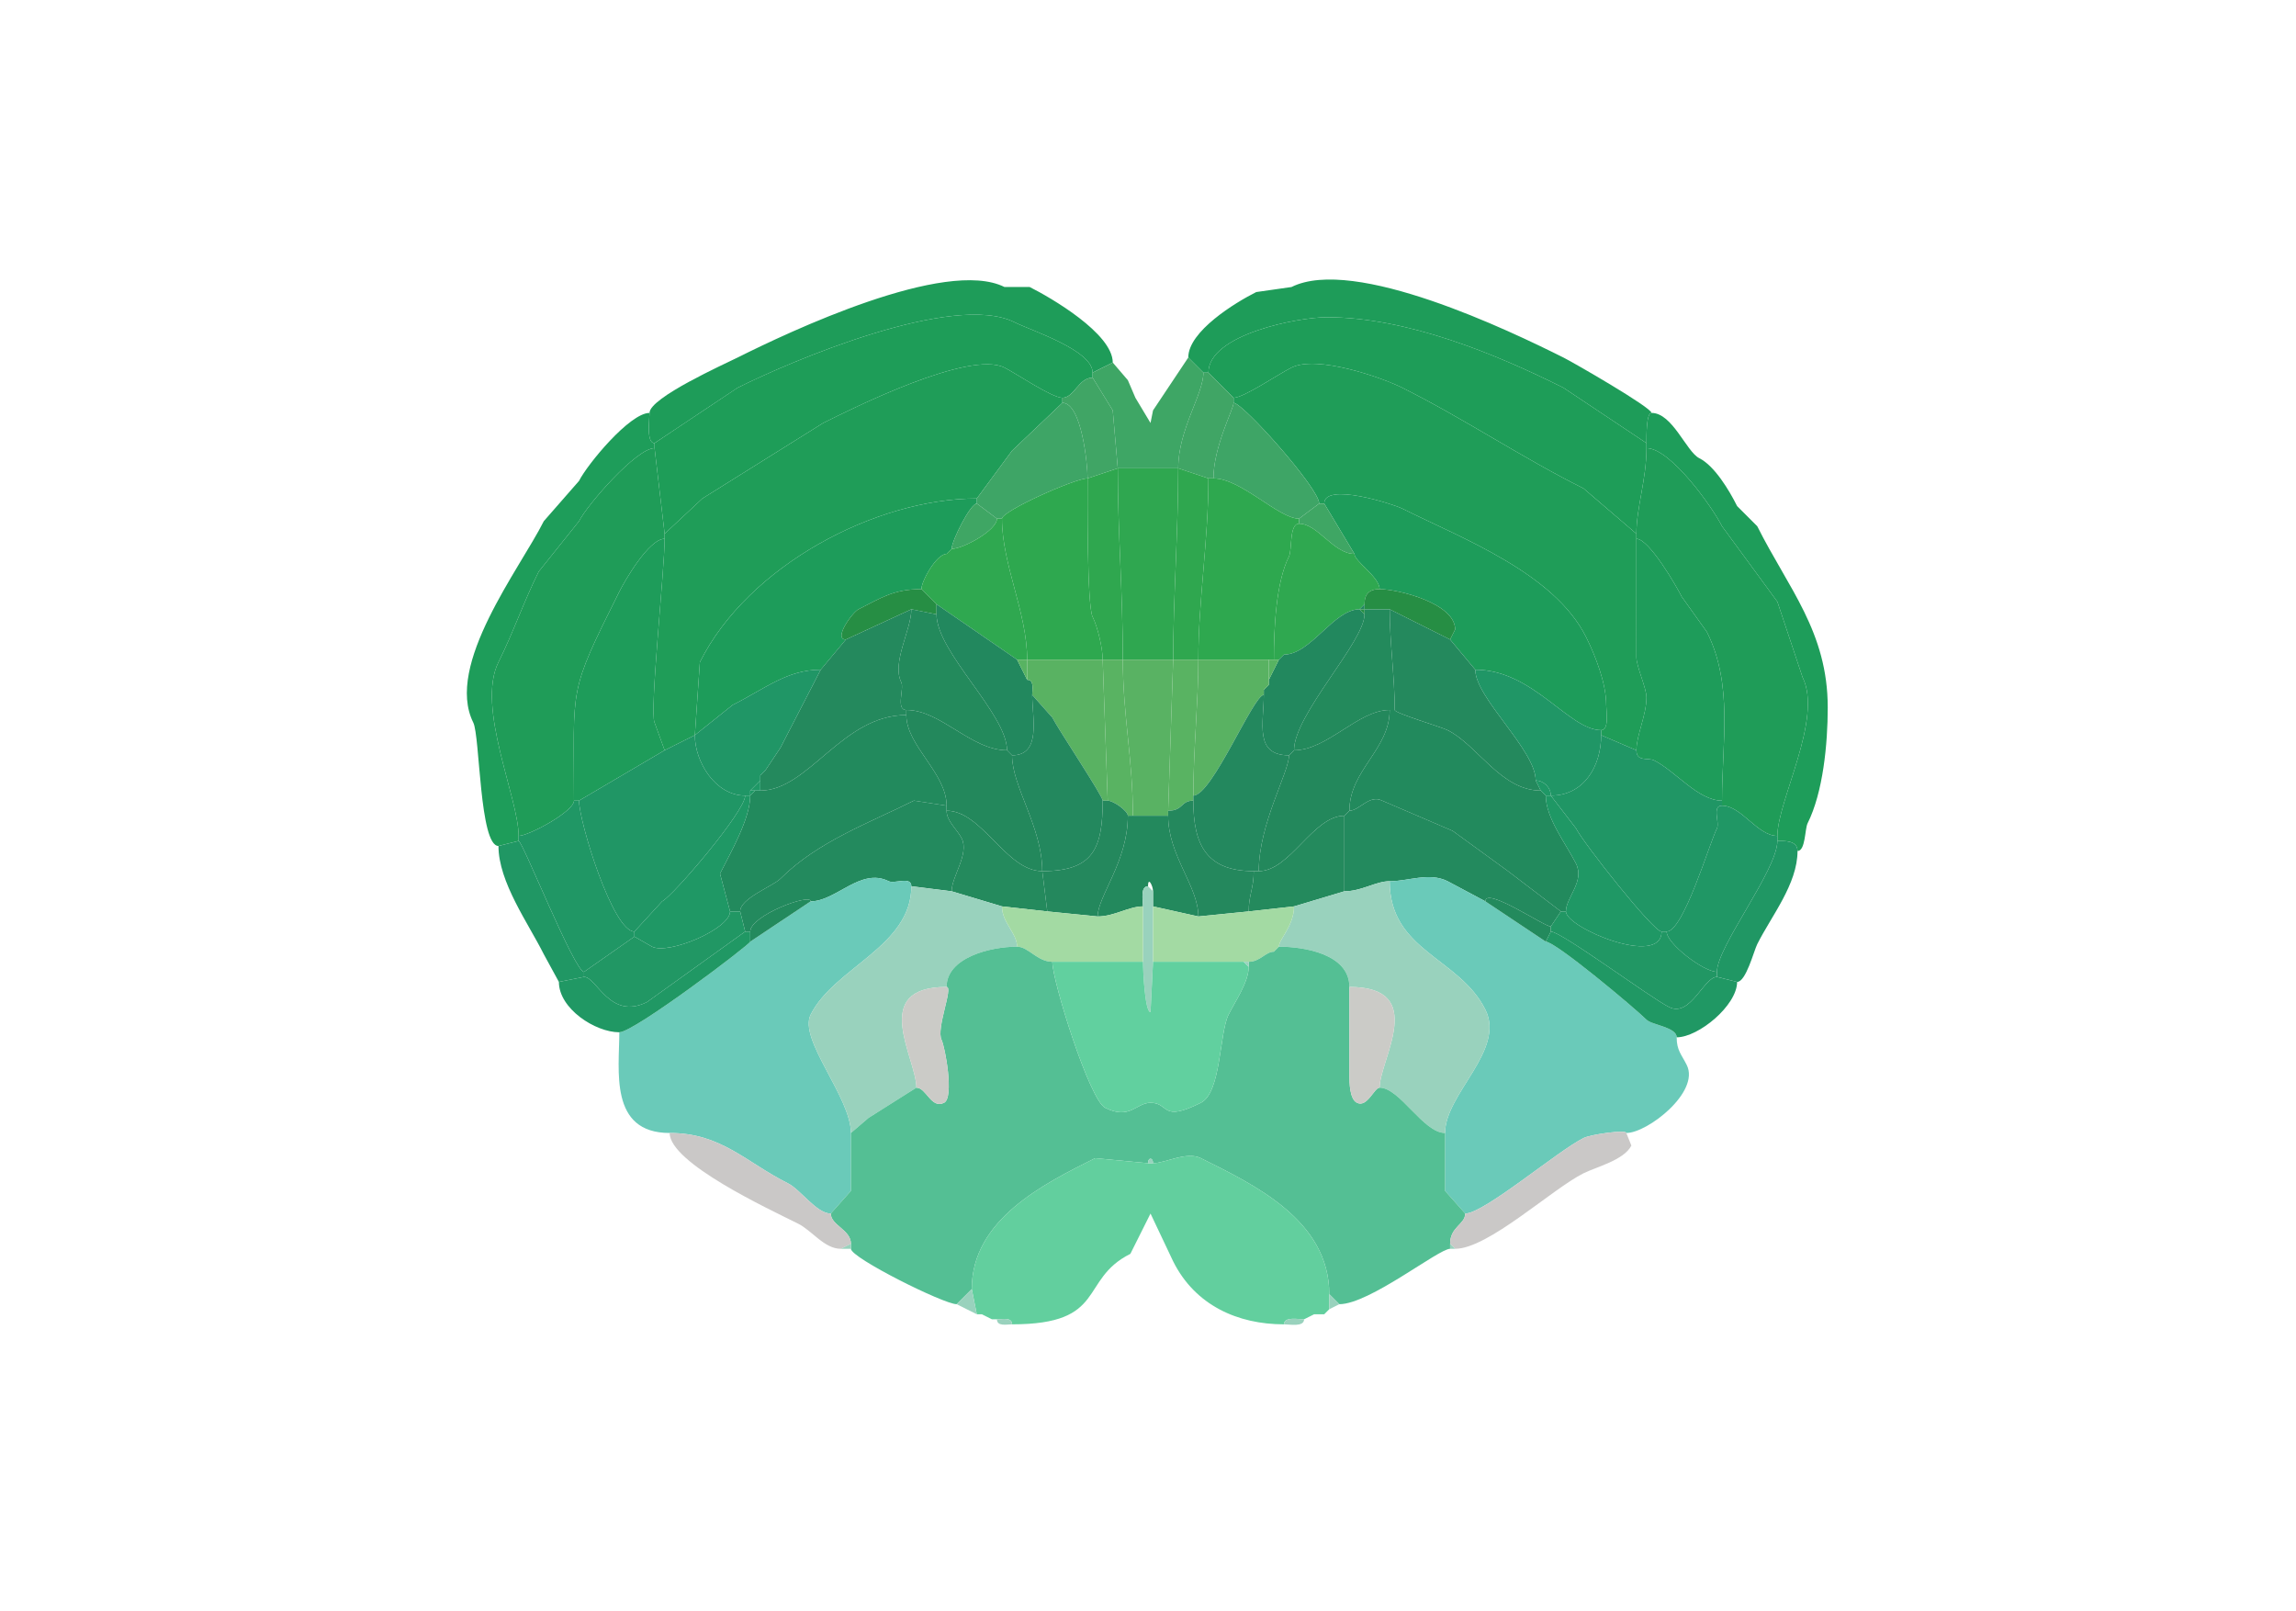 <svg xmlns="http://www.w3.org/2000/svg" viewBox="0 0 456 320"><path fill="#1E9C59" id="MOs1" d="M129 82c0 1.32-.684 6 1 6l16.5-11c10.409-5.204 42.853-19.074 55-13 3.331 1.665 15.5 5.539 15.5 10l4-2c0-5.76-12.321-12.91-16.5-15h-5c-11.71-5.855-42.877 8.939-53 14-2.521 1.26-17.5 7.978-17.5 11ZM328 82c-1.026 0-1 4.357-1 6l-16.5-11c-13.441-6.72-31.056-14-47-14-5.635 0-23.5 3.4-23.5 11h-1l-3-3c0-5.21 9.365-10.932 13.5-13l7-1c12.418-6.209 43.405 8.702 54 14 2.107 1.053 17.5 9.937 17.5 11Z"/><path fill="#1E9D58" id="MOs2/3" d="m130 89 2 17 7.5-7 24-15c5.922-2.961 29.005-14.498 36-11 2.212 1.106 9.411 6 11.5 6 2.33 0 3.227-4 6-4v-1c0-4.461-12.169-8.335-15.5-10-12.147-6.074-44.591 7.796-55 13L130 88v1ZM327 89c0 6.26-2 11.774-2 17l-10.5-9c-12.311-6.156-23.764-13.882-36-20-3.987-1.994-16.9-6.55-22-4-2.664 1.332-9.511 6-11.5 6l-5-5c0-7.6 17.865-11 23.5-11 15.944 0 33.559 7.28 47 14L327 88v1Z"/><path fill="#3EA665" id="ACAd1" d="M222 93h12c0-7.714 5-14.66 5-19l-3-3-7 10.5-.5 2.5-3-5-1.5-3.5-3-3.5-4 2v1l4 6.5 1 11.5Z"/><path fill="#1F9D58" id="MOs5" d="m138 146-6 3-2-5.5c-1.035-2.07 2-30.419 2-36.5v-1l7.5-7 24-15c5.922-2.961 29.005-14.498 36-11 2.212 1.106 9.411 6 11.5 6v1l-10 9.5-7 9.5c-20.047 0-45.4 13.299-55 32.5l-1 14.5ZM318 146l7 3c0-2.927 2-7.019 2-10.5 0-1.887-2-6.113-2-8V106l-10.5-9c-12.311-6.156-23.764-13.882-36-20-3.987-1.994-16.9-6.55-22-4-2.664 1.332-9.511 6-11.5 6v1c1.852 0 17 16.992 17 20h1c0-4.291 13.727.113 15.5 1 11.691 5.846 30.124 12.749 36.5 25.5 1.849 3.697 4 9.182 4 13.5 0 1.235.643 5-1 5v1Z"/><path fill="#40A565" id="ACAd2/3" d="M240 95h1c0-6.293 4-13.772 4-15v-1l-5-5h-1c0 4.34-5 11.286-5 19l6 2ZM222 93l-6 2c0-2.76-1.176-15-5-15v-1c2.33 0 3.227-4 6-4l4 6.5 1 11.5Z"/><path fill="#3EA566" id="ACAd5" d="M198 103h1c0-1.513 14.481-8 17-8 0-2.76-1.176-15-5-15l-10 9.5-7 9.5v1l4 3ZM262 100l-4 3c-4.047 0-11.526-8-17-8 0-6.293 4-13.772 4-15 1.852 0 17 16.992 17 20Z"/><path fill="#1E9D5A" id="MOp1" d="m103 167-4 1c-3.788 0-3.667-21.834-5-24.5-5.72-11.441 9.308-30.616 14-40l7-8c1.619-3.238 10.06-13.5 14-13.5 0 1.32-.684 6 1 6v1c-3.594 0-13.382 11.264-15 14.5l-8 10c-2.941 5.882-5.08 12.16-8 18-4.473 8.947 4 26.937 4 34.5v1ZM353 167c1.465 0 4-.109 4 2 1.59 0 1.443-4.386 2-5.5 3.073-6.145 4-15.742 4-23 0-15.042-7.837-23.674-14-36l-4-4c-1.572-3.144-4.487-7.993-7.5-9.5-2.59-1.295-5.324-9-9.5-9-1.026 0-1 4.357-1 6v1c4.818 0 13.176 11.851 15 15.5l11 15 5 15c4.09 8.179-5 24.543-5 31.5v1Z"/><path fill="#1F9C58" id="MOp2/3" d="M114 159c0 2.152-8.996 7-11 7 0-7.563-8.473-25.553-4-34.5 2.92-5.84 5.059-12.118 8-18l8-10c1.618-3.236 11.406-14.5 15-14.5l2 17v1c-3.153 0-7.983 8.466-9 10.5-10.267 20.535-9 18.365-9 41.5ZM342 160c3.891 0 7.03 6 11 6 0-6.957 9.09-23.321 5-31.5l-5-15-11-15c-1.824-3.649-10.182-15.5-15-15.5 0 6.26-2 11.774-2 17v1c2.533 0 7.981 9.463 9 11.5l5 7c5.248 10.496 3 21.87 3 33.5v1Z"/><path fill="#2FA74F" id="PL2/3" d="M219 131h4c0-13.298-1-25.187-1-38l-6 2c0 3.352-.147 25.206 1 27.5 1.016 2.031 2 6.247 2 8.5Z"/><path fill="#2FA750" id="PL1" d="M223 131h10c0-11.891 1-25.433 1-38h-12c0 12.813 1 24.702 1 38Z"/><path fill="#2FA74F" id="PL2/3" d="M233 131h5c0-11.884 2-23.624 2-36l-6-2c0 12.567-1 26.109-1 38Z"/><path fill="#2EA84F" id="PL5" d="M204 131h15c0-2.253-.984-6.469-2-8.5-1.147-2.294-1-24.148-1-27.5-2.519 0-17 6.487-17 8 0 9.16 5 18.616 5 28ZM252 131h1c0-6.11.393-15.287 3-20.5.65-1.3.007-6.5 2-6.5v-1c-4.047 0-11.526-8-17-8h-1c0 12.376-2 24.116-2 36h14Z"/><path fill="#1D9C5A" id="MOs6a" d="M163 133c-6.704 0-11.053 3.776-17.5 7l-7.5 6 1-14.5c9.6-19.201 34.953-32.5 55-32.5v1c-1.273 0-5 7.423-5 9l-1 1c-2.004 0-5 5.378-5 7-5.562 0-8.003 1.752-12.5 4-1.247.624-5.077 6-2.5 6l-5 6ZM293 133c11.505 0 18.563 12 25 12 1.643 0 1-3.765 1-5 0-4.318-2.151-9.803-4-13.5-6.376-12.751-24.809-19.654-36.5-25.5-1.773-.887-15.5-5.291-15.5-1l6 10c0 1.473 5 4.605 5 7 3.66 0 15 2.813 15 8l-1 2 5 6Z"/><path fill="#3FA664" id="ACAd6a" d="M198 103c0 2.312-6.732 6-9 6 0-1.577 3.727-9 5-9l4 3ZM258 104c3.725 0 6.849 6 11 6l-6-10h-1l-4 3v1Z"/><path fill="#2FA850" id="PL6a" d="M202 131h2c0-9.384-5-18.84-5-28h-1c0 2.312-6.732 6-9 6l-1 1c-2.004 0-5 5.378-5 7l3 3 16 11ZM253 131h1l1-1c5.325 0 9.904-9 15-9l1-1c0-2.041.959-3 3-3 0-2.395-5-5.527-5-7-4.151 0-7.275-6-11-6-1.993 0-1.35 5.2-2 6.5-2.607 5.213-3 14.39-3 20.5Z"/><path fill="#1E9C5A" id="MOp5" d="M114 159h1l17-10-2-5.5c-1.035-2.07 2-30.419 2-36.5-3.153 0-7.983 8.466-9 10.5-10.267 20.535-9 18.365-9 41.5ZM325 149c0 2.341 2.342 1.421 3.5 2 4.32 2.16 8.747 8 13.5 8 0-11.63 2.248-23.004-3-33.5l-5-7c-1.019-2.037-6.467-11.5-9-11.5v23.5c0 1.887 2 6.113 2 8 0 3.481-2 7.573-2 10.5Z"/><path fill="#3FA664" id="ACAd6a" d="m189 109-1 1 1-1Z"/><path fill="#268E44" id="FRP6a" d="m181 121 5 1v-2l-3-3c-5.562 0-8.003 1.752-12.5 4-1.247.624-5.077 6-2.5 6l13-6ZM276 121l12 6 1-2c0-5.187-11.34-8-15-8-2.041 0-3 .959-3 3v1h5Z"/><path fill="#22885E" id="ORBm6a" d="m200 149 1 1c5.901 0 4-7.492 4-12 0-1.048.473-3-1-3l-2-4-16-11v2c0 7.534 14 19.781 14 27ZM270 121h1v-1l-1 1Z"/><path fill="#24895D" id="ORBl6a" d="M151 155v2c9.593 0 16.253-15 29-15v-1c-2.144 0-.381-4.262-1-5.5-1.947-3.894 2-10.443 2-14.5l-13 6-5 6-8 15.5-3 4.5-1 1v1Z"/><path fill="#238A5C" id="ORBvl6a" d="M180 141c6.862 0 12.851 8 20 8 0-7.219-14-19.466-14-27l-5-1c0 4.057-3.947 10.606-2 14.5.619 1.238-1.144 5.5 1 5.5Z"/><path fill="#22885E" id="ORBm6a" d="m257 149-1 1c-6.958 0-5-6.464-5-12v-1l1-1v-1l2-4 1-1c5.325 0 9.904-9 15-9l1 1c0 5.452-14 19.88-14 27Z"/><path fill="#268E44" id="FRP6a" d="M271 121v1l-1-1h1Z"/><path fill="#238A5C" id="ORBvl6a" d="M276 141h1c0-6.534-1-13.368-1-20h-5v1c0 5.452-14 19.88-14 27 6.599 0 12.746-8 19-8Z"/><path fill="#24895D" id="ORBl6a" d="m305 155 1 2c-7.909 0-12.527-9.013-18.5-12-1.26-.63-10.5-3.367-10.5-4 0-6.534-1-13.368-1-20l12 6 5 6c0 5.601 12 15.952 12 22Z"/><path fill="#58B362" id="ILA6a" d="m255 130-1 1 1-1ZM204 131v4l-2-4h2Z"/><path fill="#59B262" id="ILA5" d="M219 159h1l-1-28h-15v4c1.473 0 1 1.952 1 3l4 4.5c1.121 2.242 10 15.544 10 16.5Z"/><path fill="#59B362" id="ILA2/3" d="M224 162h1c0-11.143-2-20.105-2-31h-4l1 28c1.114 0 4 2.034 4 3Z"/><path fill="#59B263" id="ILA1" d="M225 162h7v-1l1-30h-10c0 10.895 2 19.857 2 31Z"/><path fill="#59B362" id="ILA2/3" d="M237 159c-2.523 0-1.959 2-5 2l1-30h5c0 8.208-1 18.111-1 27v1Z"/><path fill="#59B262" id="ILA5" d="M251 138c-2.073 0-10.29 20-14 20 0-8.889 1-18.792 1-27h14v5l-1 1v1Z"/><path fill="#58B362" id="ILA6a" d="m254 131-2 4v-4h2Z"/><path fill="#209666" id="AId6a" d="M148 158h1v-1l2-2v-1l1-1 3-4.5 8-15.5c-6.704 0-11.053 3.776-17.5 7l-7.5 6c0 5.313 4.087 12 10 12ZM305 155c1.539 0 3 1.342 3 3 6.603 0 10-5.875 10-12v-1c-6.437 0-13.495-12-25-12 0 5.601 12 15.952 12 22Z"/><path fill="#23885E" id="ORBm5" d="m252 136-1 1 1-1ZM219 159c0 9.513-1.876 14-12 14 0-8.706-6-16.773-6-23 5.901 0 4-7.492 4-12l4 4.5c1.121 2.242 10 15.544 10 16.5ZM249 173h1c0-9.402 6-19.603 6-23-6.958 0-5-6.464-5-12-2.073 0-10.29 20-14 20v1c0 8.742 2.585 14 12 14Z"/><path fill="#23885C" id="ORBvl5" d="M188 161c7.062 0 11.805 12 19 12 0-8.706-6-16.773-6-23l-1-1c-7.149 0-13.138-8-20-8v1c0 6.122 8 11.505 8 18v1ZM267 162c-6.219 0-10.782 11-17 11 0-9.402 6-19.603 6-23l1-1c6.599 0 12.746-8 19-8 0 7.842-8 11.957-8 20l-1 1Z"/><path fill="#228A5D" id="ORBl5" d="M310 181h1c0-2.77 3.78-5.94 2-9.5-1.928-3.856-6-9.015-6-13.5l-1-1c-7.909 0-12.527-9.013-18.5-12-1.26-.63-10.5-3.367-10.5-4h-1c0 7.842-8 11.957-8 20 1.984 0 3.945-3.278 6.5-2l14 6 11 8 10.5 8ZM145 181h2c0-2.612 6.505-5.005 8-6.5 7.391-7.391 17.725-11.113 26.5-15.5l6.5 1c0-6.495-8-11.878-8-18-12.747 0-19.407 15-29 15h-1l-1 1c0 4.624-3.979 11.459-6 15.5l2 7.5Z"/><path fill="#209665" id="AId5" d="M115 159c0 4.137 6.691 26 11 26l5.5-6c2.16-1.08 16.5-17.863 16.5-21-5.913 0-10-6.687-10-12l-6 3-17 10ZM330 185h1c3.343 0 8.458-17.416 10-20.5.574-1.147-1.064-4.5 1-4.5v-1c-4.753 0-9.18-5.84-13.5-8-1.158-.579-3.5.341-3.5-2l-7-3c0 6.125-3.397 12-10 12l5 6.5c1.446 2.892 15.334 20.5 17 20.5Z"/><path fill="#1F9866" id="AIv6a" d="m152 153-1 1 1-1ZM150 157h1v-2l-2 2h1ZM307 158h1c0-1.658-1.461-3-3-3l1 2 1 1Z"/><path fill="#1F9865" id="AIv5" d="m150 157-1 1v-1h1ZM126 185v1l3.5 2c3.31 1.655 15.5-3.534 15.5-7l-2-7.5c2.021-4.041 6-10.876 6-15.5h-1c0 3.137-14.34 19.92-16.5 21l-5.5 6ZM311 181c0 3.253 19 11.174 19 4-1.666 0-15.554-17.608-17-20.5l-5-6.5h-1c0 4.485 4.072 9.644 6 13.5 1.78 3.56-2 6.73-2 9.5Z"/><path fill="#209765" id="AId2/3" d="m126 186-10 7c-1.895 0-12.223-26-13-26v-1c2.004 0 11-4.848 11-7h1c0 4.137 6.691 26 11 26v1Z"/><path fill="#238A5E" id="ORBl2/3" d="M148 185h1c0-3.185 12-7.675 12-6 5.056 0 9.925-6.787 15.5-4 1.147.574 4.5-1.064 4.5 1l8 1c0-2.907 3.539-7.422 2-10.5-.895-1.79-3-3.403-3-5.5v-1l-6.5-1c-8.775 4.387-19.109 8.109-26.5 15.5-1.495 1.495-8 3.888-8 6.5l1 4Z"/><path fill="#24885D" id="ORBm2/3" d="m208 181 10 1c0-3.972 6-10.948 6-20 0-.966-2.886-3-4-3h-1c0 9.513-1.876 14-12 14l1 8ZM248 181l-10 1c0-6.012-6-12.058-6-20v-1c3.041 0 2.477-2 5-2 0 8.742 2.585 14 12 14 0 3.425-1 4.761-1 8Z"/><path fill="#238A5E" id="ORBl2/3" d="m310 181-2 3c-1.324 0-13-8.001-13-5l-7.5-4c-3.646-1.823-7.726 0-11.5 0-2.755 0-5.553 2-9 2v-15l1-1c1.984 0 3.945-3.278 6.5-2l14 6 11 8 10.5 8Z"/><path fill="#209765" id="AId2/3" d="M331 185c0 2.379 7.319 8 10 8 0-5.036 12-20.215 12-26v-1c-3.97 0-7.109-6-11-6-2.064 0-.426 3.353-1 4.5-1.542 3.084-6.657 20.5-10 20.5Z"/><path fill="#248A5D" id="ORBvl2/3" d="m199 180 9 1-1-8c-7.195 0-11.938-12-19-12 0 2.097 2.105 3.71 3 5.5 1.539 3.078-2 7.593-2 10.5l10 3ZM268 161l-1 1 1-1Z"/><path fill="#23895D" id="ORBm1" d="m229 180 9 2c0-6.012-6-12.058-6-20h-8c0 9.052-6 16.028-6 20 3.324 0 6.16-2 9-2 0-1.145-.579-4 1-4 0-2.029 1-.058 1 1v3Z"/><path fill="#248A5D" id="ORBvl2/3" d="m257 180-9 1c0-3.239 1-4.575 1-8h1c6.218 0 10.781-11 17-11v15l-10 3Z"/><path fill="#209764" id="AId1" d="m116 194-5 1-3-5.5c-3.076-6.153-9-14.325-9-21.5l4-1c.777 0 11.105 26 13 26v1ZM341 194l4 1c1.761 0 3.325-6.15 4-7.5 2.79-5.58 8-11.929 8-18.5 0-2.109-2.535-2-4-2 0 5.785-12 20.964-12 26v1Z"/><path fill="#6ACAB9" id="PIR" d="M169 225v11.5l-4 4.5c-2.828 0-5.994-4.747-8.5-6-8.34-4.17-13.247-10-23.5-10-12.085 0-10-12.491-10-20 2.95 0 26-17.474 26-18l12-8c5.056 0 9.925-6.787 15.5-4 1.147.574 4.5-1.064 4.5 1 0 11.957-15.317 16.133-20 25.5-2.467 4.933 8 16.385 8 23.5ZM323 225c0-.713-7.045.273-8.5 1-5.188 2.594-19.773 15-23.5 15l-4-4.5V225c0-7.795 12.053-16.395 8-24.5-5.196-10.393-19-11.589-19-25.5 3.774 0 7.854-1.823 11.5 0l7.5 4 12 8c1.926 0 17.7 13.2 20 15.5 1.062 1.062 6 1.481 6 3.5 0 2.592.958 3.416 2 5.5 2.674 5.348-7.78 13.5-12 13.5Z"/><path fill="#99D2BD" id="OLF" d="M274 216c4.015 0 8.675 9 13 9 0-7.795 12.053-16.395 8-24.5-5.196-10.393-19-11.589-19-25.5-2.755 0-5.553 2-9 2l-10 3c0 3.863-3 6.505-3 8 4.861 0 14 1.402 14 8 15.757 0 6 14.457 6 20ZM182 216l-9.5 6-3.5 3c0-7.115-10.467-18.567-8-23.5 4.683-9.367 20-13.543 20-25.5l8 1 10 3c0 3.238 3 5.3 3 8-5.291 0-14 2.15-14 8-15.456 0-6 14.108-6 20ZM227 191c0 1.407.358 10 1.5 10l.5-10v-14l-1-1c-1.579 0-1 2.855-1 4v11Z"/><path fill="#238A5D" id="ORBl1" d="M149 185v2l12-8c0-1.675-12 2.815-12 6ZM308 185l-1 2-12-8c0-3.001 11.676 5 13 5v1Z"/><path fill="#A3DAA3" id="DP" d="M209 191h18v-11c-2.84 0-5.676 2-9 2l-10-1-9-1c0 3.238 3 5.3 3 8 2.232 0 4.029 3 7 3ZM247 191h1c2.25 0 3.376-2 5-2l1-1c0-1.495 3-4.137 3-8l-9 1-10 1-9-2v11h18Z"/><path fill="#219764" id="AIv2/3" d="M116 193v1c2.491 0 5.125 8.687 12.5 5l19.5-14-1-4h-2c0 3.466-12.19 8.655-15.5 7l-3.5-2-10 7ZM341 193v1c-2.6 0-5.268 8.116-9.5 6-3.83-1.915-21.397-15-23.5-15v-1l2-3h1c0 3.253 19 11.174 19 4h1c0 2.379 7.319 8 10 8Z"/><path fill="#209864" id="AIv1" d="M111 195c0 5.311 7.211 10 12 10 2.95 0 26-17.474 26-18v-2h-1l-19.5 14c-7.375 3.687-10.009-5-12.5-5l-5 1ZM345 195c0 4.655-7.654 11-12 11 0-2.019-4.938-2.438-6-3.5-2.3-2.3-18.074-15.5-20-15.5l1-2c2.103 0 19.67 13.085 23.5 15 4.232 2.116 6.9-6 9.5-6l4 1Z"/><path fill="#54BF94" id="AON" d="m264 257 2 2c5.982 0 19.701-11 22-11v-1c0-3.37 3-3.859 3-6l-4-4.5V225c-4.325 0-8.985-9-13-9-1.07 0-2.462 4.019-4.5 3-1.456-.728-1.5-3.942-1.5-5.5V196c0-6.598-9.139-8-14-8l-1 1c-1.624 0-2.75 2-5 2v1c0 3.017-2.69 6.881-4 9.5-1.85 3.701-1.448 15.474-5.5 17.5-8.022 4.011-6.155 0-10 0-2.863 0-4.081 3.46-9 1-3.123-1.561-10.5-25.177-10.5-29-2.971 0-4.768-3-7-3-5.291 0-14 2.15-14 8 1.397 0-2.118 8.265-1 10.5.687 1.374 2.555 11.472.5 12.5-2.569 1.284-3.509-3-5.5-3l-9.5 6-3.5 3v11.5l-4 4.5c0 2.33 4 3.227 4 6v1c0 1.797 18.435 11 21 11l3-3c0-13.842 14.337-20.919 24.5-26l10.5 1c0-1.186 1-1.186 1 0 2.421 0 6.678-2.411 9.5-1 10.386 5.193 25.5 12.249 25.5 27Z"/><path fill="#99D2BD" id="OLF" d="m254 188-1 1 1-1Z"/><path fill="#61D09F" id="TTd" d="m247 191 1 1c0 3.017-2.69 6.881-4 9.5-1.85 3.701-1.448 15.474-5.5 17.5-8.022 4.011-6.155 0-10 0-2.863 0-4.081 3.46-9 1-3.123-1.561-10.5-25.177-10.5-29h18c0 1.407.358 10 1.5 10l.5-10h18Z"/><path fill="#99D2BD" id="OLF" d="M248 191v1l-1-1h1Z"/><path fill="#CBCBC7" id="aco" d="M188 196c1.397 0-2.118 8.265-1 10.5.687 1.374 2.555 11.472.5 12.5-2.569 1.284-3.509-3-5.5-3 0-5.892-9.456-20 6-20ZM268 196c15.757 0 6 14.457 6 20-1.07 0-2.462 4.019-4.5 3-1.456-.728-1.5-3.942-1.5-5.5V196Z"/><path fill="#CAC8C7" id="lot" d="m288 247 1 1c6.548 0 19.203-11.851 25.5-15 2.451-1.225 8.054-2.609 9.5-5.5l-1-2.5c0-.713-7.045.273-8.5 1-5.188 2.594-19.773 15-23.5 15 0 2.141-3 2.63-3 6ZM169 247l-2 1c-3.288 0-5.71-3.605-8.5-5-5.752-2.876-25.5-12.026-25.5-18 10.253 0 15.16 5.83 23.5 10 2.506 1.253 5.672 6 8.5 6 0 2.33 4 3.227 4 6Z"/><path fill="#62CF9E" id="TTv" d="M201 263c19.025 0 13.241-8.87 23.5-14l4-8 4.5 9.5c4.378 8.757 12.86 12.5 22 12.5 0-1.579 2.855-1 4-1l2-1h2l1-1v-3c0-14.751-15.114-21.807-25.5-27-2.822-1.411-7.079 1-9.5 1h-1l-10.5-1c-10.163 5.081-24.5 12.158-24.5 26l1 5h1l2 1h1c1.048 0 3-.473 3 1Z"/><path fill="#99D2BD" id="OLF" d="M228 231h1c0-1.186-1-1.186-1 0ZM167 248h2v-1l-2 1ZM288 248h1l-1-1v1ZM190 259l4 2-1-5-3 3ZM266 259l-2 1v-3l2 2ZM264 260l-1 1 1-1ZM195 261l2 1-2-1ZM261 261l-2 1 2-1ZM198 262c1.048 0 3-.473 3 1-1.048 0-3 .473-3-1ZM259 262c-1.145 0-4-.579-4 1 1.145 0 4 .579 4-1Z"/></svg>